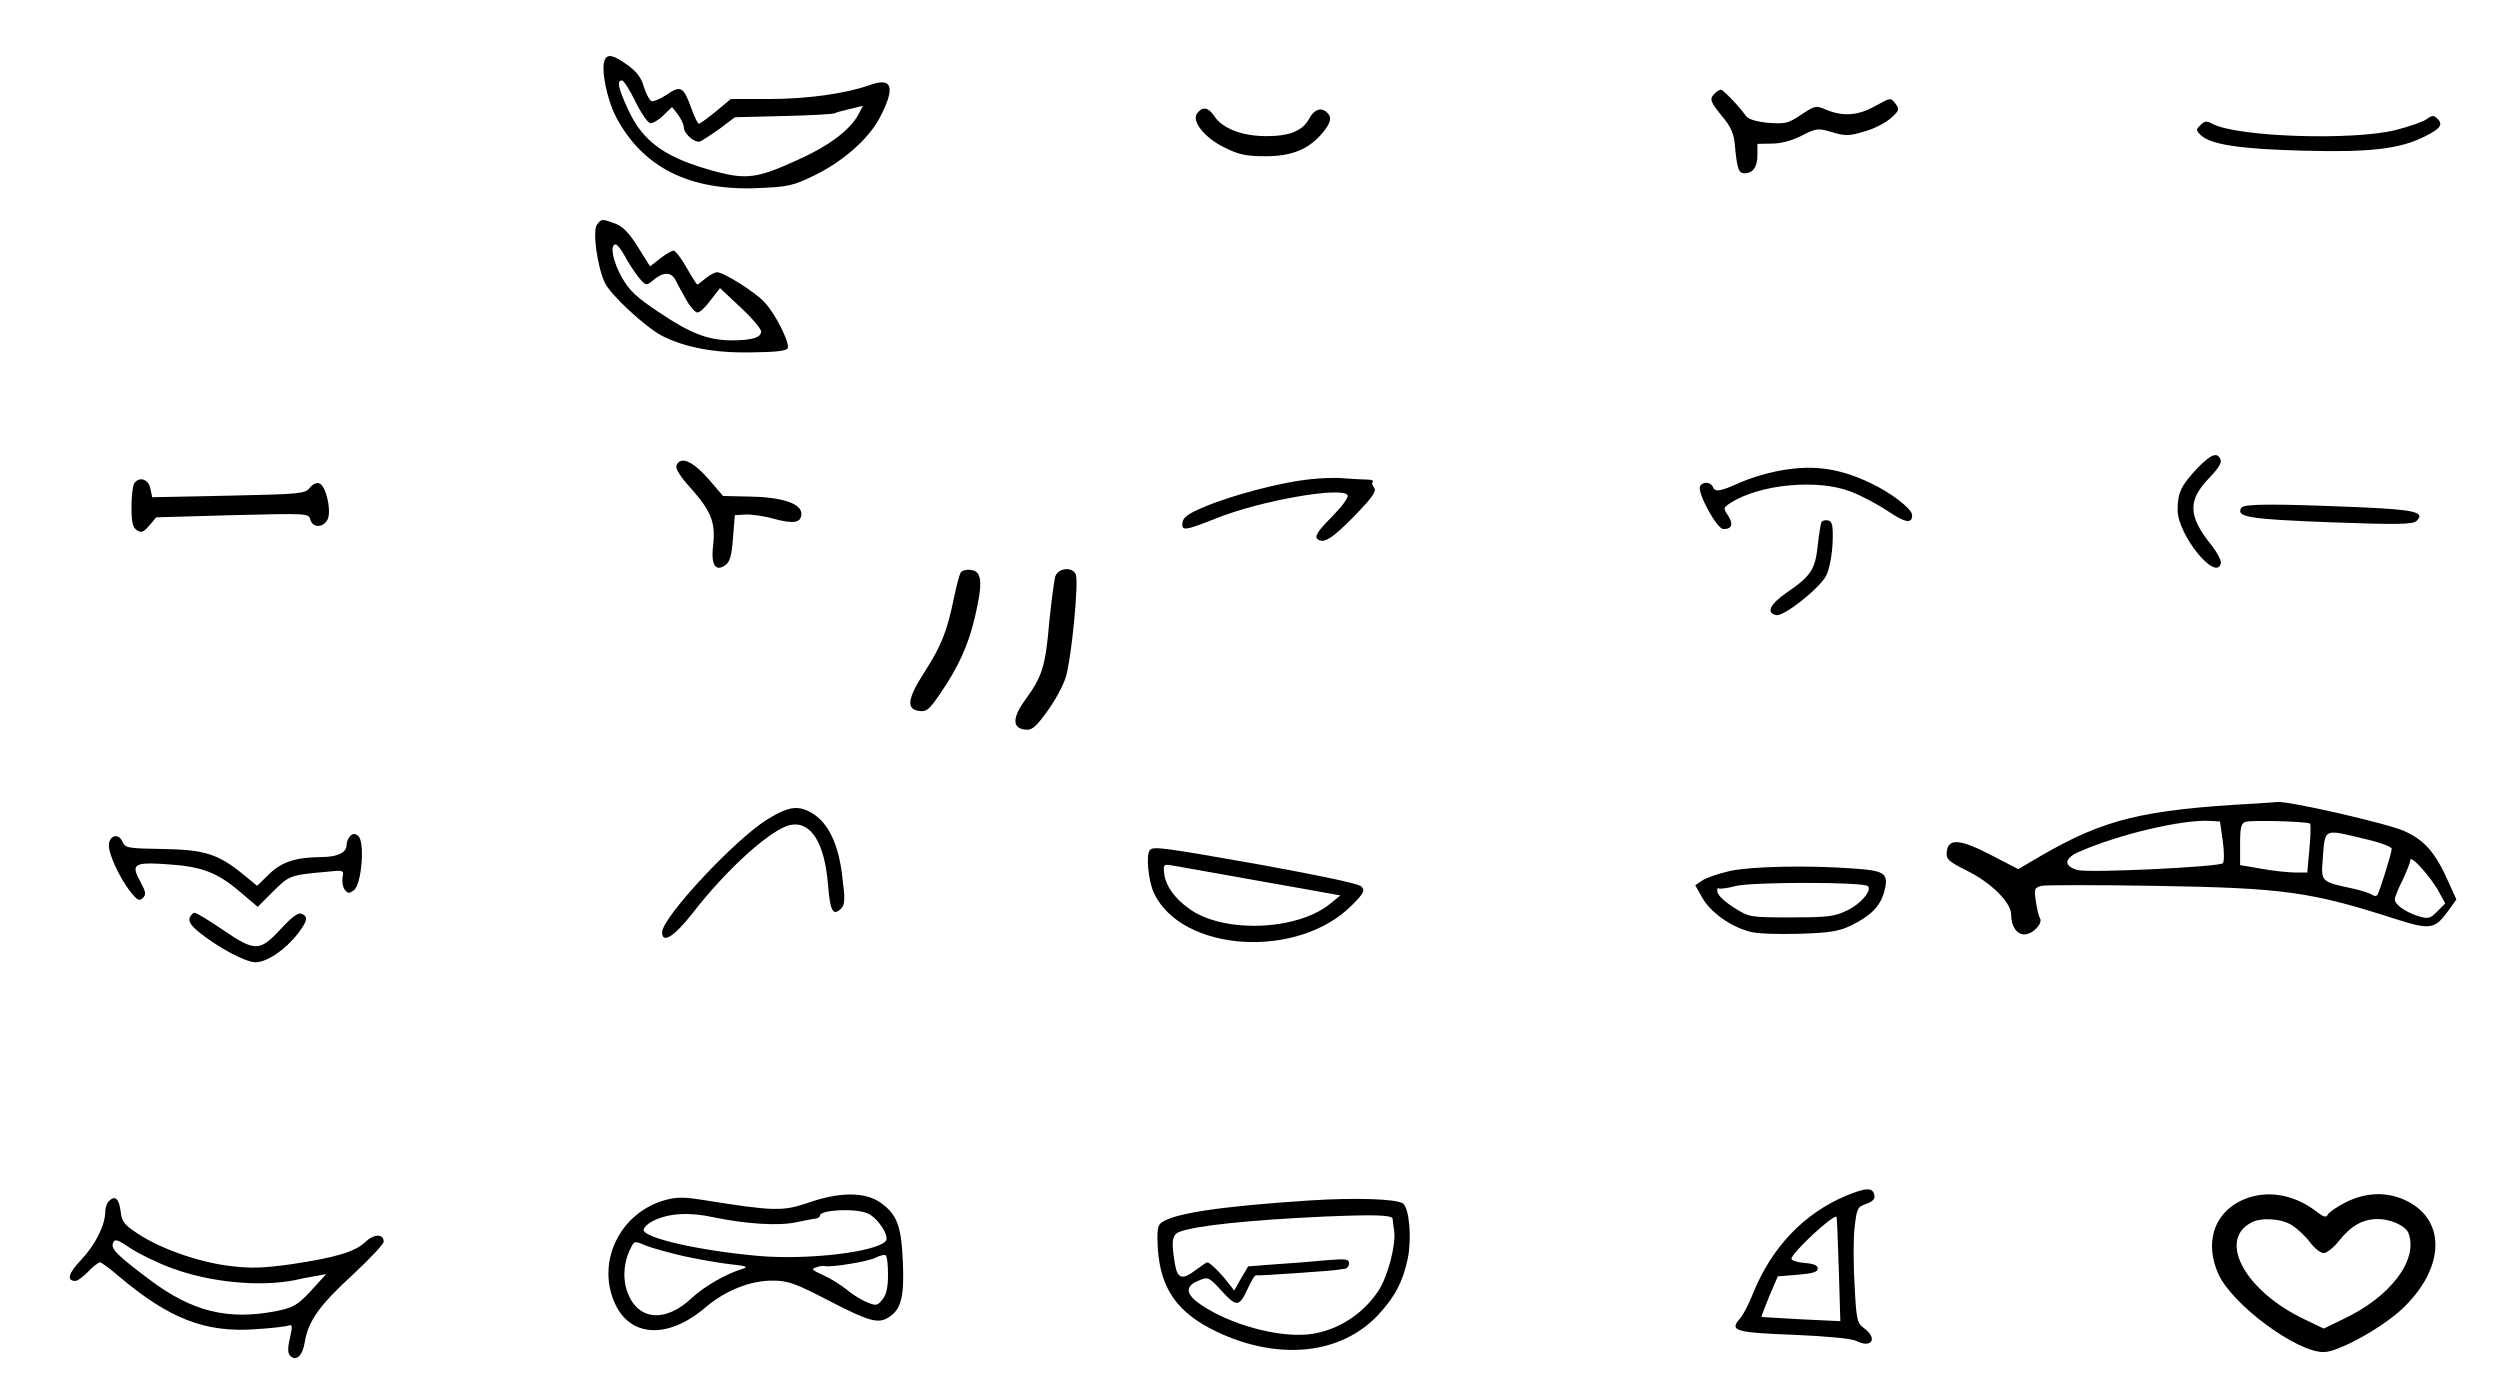 <?xml version="1.0" standalone="no"?>
<!DOCTYPE svg PUBLIC "-//W3C//DTD SVG 20010904//EN"
 "http://www.w3.org/TR/2001/REC-SVG-20010904/DTD/svg10.dtd">
<svg version="1.0" xmlns="http://www.w3.org/2000/svg"
 width="808pt" height="450pt" viewBox="0 0 808 450"
 preserveAspectRatio="xMidYMid meet">
<g transform="translate(0,450) scale(0.1,-0.1)"
fill="#000000" stroke="none">
<path d="M1954 4305 c-12 -30 8 -127 37 -183 86 -163 237 -239 457 -230 98 4
114 7 184 41 91 44 174 117 210 184 53 100 43 135 -31 108 -80 -28 -203 -45
-326 -45 l-123 0 -48 -40 c-27 -22 -52 -40 -55 -40 -4 0 -15 23 -25 51 -25 69
-34 74 -79 43 -21 -14 -43 -23 -49 -21 -7 3 -18 24 -25 46 -8 30 -24 50 -53
71 -46 33 -66 37 -74 15z m99 -132 c18 -37 40 -69 48 -71 9 -1 28 10 43 25
l28 27 19 -24 c10 -14 19 -32 19 -41 0 -21 36 -53 53 -46 7 3 35 21 63 41 l49
37 157 4 c87 2 161 6 166 9 5 3 27 9 50 14 l41 10 -14 -27 c-28 -52 -97 -104
-206 -152 -119 -54 -157 -59 -250 -35 -167 44 -241 96 -290 204 -31 68 -36 92
-19 92 6 0 25 -30 43 -67z"/>
<path d="M5542 4198 c-18 -18 -15 -26 24 -74 28 -33 38 -56 41 -92 7 -77 12
-92 31 -92 28 0 42 20 42 60 l0 35 48 1 c29 0 65 10 96 26 47 24 51 24 97 11
43 -13 55 -13 104 2 31 8 69 28 86 43 28 25 29 29 15 47 -15 20 -15 20 -64 -7
-56 -32 -105 -35 -159 -13 -35 15 -37 14 -82 -16 -42 -28 -51 -30 -106 -26
-39 4 -63 11 -72 22 -23 33 -74 85 -81 85 -5 0 -13 -5 -20 -12z"/>
<path d="M3870 4135 c-21 -25 22 -80 88 -112 46 -23 70 -28 132 -28 85 0 139
22 184 75 29 35 32 52 12 69 -18 15 -40 6 -55 -23 -21 -39 -63 -56 -138 -56
-79 0 -142 25 -168 64 -19 29 -37 33 -55 11z"/>
<path d="M7843 4115 c-12 -9 -57 -24 -99 -35 -138 -35 -514 -23 -594 20 -18
10 -25 9 -38 -4 -15 -15 -15 -17 0 -32 31 -31 127 -46 334 -51 217 -6 313 6
393 47 48 24 58 38 39 56 -12 12 -17 12 -35 -1z"/>
<path d="M1930 3775 c-16 -19 0 -136 25 -189 19 -40 131 -143 184 -171 75 -38
168 -56 288 -54 83 1 116 5 119 14 7 17 -41 113 -75 148 -30 33 -132 97 -153
97 -8 0 -25 -9 -38 -20 -13 -11 -25 -20 -26 -20 -2 0 -18 25 -35 55 -17 30
-36 55 -42 55 -5 0 -25 -11 -43 -25 l-33 -26 -40 64 c-29 46 -49 66 -74 75
-42 15 -42 15 -57 -3z m89 -102 c11 -21 31 -51 44 -68 23 -28 26 -29 44 -14
34 30 60 32 75 6 7 -14 23 -43 36 -66 12 -22 29 -41 36 -41 8 0 27 18 43 40
l30 39 66 -62 c37 -34 67 -70 67 -78 0 -20 -29 -29 -95 -29 -76 0 -135 23
-234 90 -73 48 -97 71 -121 113 -29 51 -40 107 -20 107 5 0 18 -17 29 -37z"/>
<path d="M7103 2988 c-53 -56 -65 -80 -65 -136 0 -81 127 -237 140 -171 1 8
-12 33 -29 55 -78 96 -79 147 -8 220 27 28 40 48 36 58 -10 26 -30 19 -74 -26z"/>
<path d="M2186 2995 c-3 -10 13 -36 45 -71 67 -75 82 -112 74 -184 -8 -66 7
-90 40 -66 14 10 20 31 24 87 l6 74 35 2 c19 1 61 -5 92 -14 64 -17 88 -13 88
17 0 32 -61 53 -164 55 l-89 2 -49 57 c-51 57 -89 73 -102 41z"/>
<path d="M5733 2975 c-34 -7 -83 -23 -110 -35 -64 -29 -80 -31 -87 -14 -6 16
-32 19 -41 3 -12 -18 54 -139 75 -139 28 0 33 16 15 44 -16 23 -15 25 7 40 94
61 283 79 390 37 32 -12 85 -40 118 -62 58 -39 80 -43 80 -14 0 20 -67 72
-135 104 -107 51 -196 61 -312 36z"/>
<path d="M4225 2950 c-89 -10 -245 -51 -332 -88 -51 -21 -69 -34 -71 -50 -4
-29 6 -28 107 12 143 58 408 104 426 76 5 -7 -16 -35 -51 -71 -43 -43 -55 -62
-47 -70 19 -19 48 -1 123 76 56 58 70 78 61 89 -6 7 -8 16 -4 19 3 4 -5 7 -18
7 -13 0 -46 2 -74 4 -27 3 -81 1 -120 -4z"/>
<path d="M434 2938 c-5 -7 -9 -42 -9 -77 0 -50 4 -66 18 -75 14 -9 21 -6 40
16 l22 26 246 7 c243 6 246 6 252 -14 7 -29 45 -27 57 3 11 30 -7 106 -28 114
-9 3 -22 -3 -31 -15 -16 -19 -32 -20 -263 -25 l-246 -5 -6 28 c-6 31 -36 40
-52 17z"/>
<path d="M7244 2859 c-18 -30 22 -37 286 -47 220 -8 267 -7 280 4 30 29 -5 37
-192 45 -269 11 -366 11 -374 -2z"/>
<path d="M5887 2813 c-2 -4 -8 -38 -12 -75 -8 -78 -21 -99 -100 -153 -55 -38
-68 -66 -34 -73 25 -5 142 88 162 129 10 22 18 64 20 105 2 57 -1 69 -15 72
-9 2 -18 -1 -21 -5z"/>
<path d="M3105 2650 c-4 -7 -14 -44 -22 -83 -22 -108 -41 -155 -95 -239 -56
-87 -60 -121 -16 -126 22 -3 32 5 66 55 61 90 91 156 113 249 26 111 23 148
-13 152 -14 2 -29 -2 -33 -8z"/>
<path d="M3411 2638 c-4 -13 -13 -81 -20 -151 -12 -140 -23 -175 -77 -248 -42
-58 -43 -92 -2 -97 23 -3 34 6 72 58 25 34 53 85 61 113 18 60 42 305 32 330
-10 26 -56 22 -66 -5z"/>
<path d="M7290 1903 c-366 -20 -489 -50 -697 -171 l-70 -41 -87 45 c-100 52
-139 56 -144 12 -3 -24 3 -31 65 -62 79 -39 143 -103 143 -142 0 -38 18 -64
43 -64 27 0 61 36 50 53 -4 6 -10 31 -13 54 -6 40 -5 44 18 50 13 3 178 3 365
0 420 -7 503 -18 785 -109 108 -34 122 -31 166 30 l25 35 -24 53 c-43 98 -78
138 -144 168 -56 25 -376 98 -411 94 -8 -1 -40 -3 -70 -5z m-106 -121 c5 -37
5 -67 0 -72 -13 -12 -433 -32 -469 -22 -47 13 -44 39 7 60 131 57 330 103 418
99 l35 -2 9 -63z m282 56 c3 -3 2 -40 -2 -82 l-7 -76 -38 0 c-21 0 -70 5 -109
12 l-70 12 0 67 c0 56 3 68 18 73 21 6 201 1 208 -6z m175 -49 c50 -11 89 -26
89 -32 0 -14 -38 -135 -46 -149 -4 -5 -10 -5 -17 0 -7 5 -35 14 -62 20 -103
22 -104 22 -98 94 8 103 0 99 134 67z m243 -174 l19 -35 -26 -26 c-24 -24 -29
-25 -64 -14 -42 14 -73 37 -73 54 0 6 11 34 25 61 13 28 25 57 25 65 1 19 68
-56 94 -105z"/>
<path d="M2482 1853 c-105 -64 -342 -318 -342 -366 0 -39 39 -14 98 61 112
145 257 275 318 286 65 12 109 -58 120 -192 7 -87 16 -104 42 -79 13 14 14 28
4 106 -12 103 -45 171 -96 202 -45 27 -75 24 -144 -18z"/>
<path d="M1132 1798 c-7 -7 -12 -20 -12 -30 0 -24 -30 -38 -82 -38 -83 -1
-128 -16 -168 -55 l-39 -38 -45 37 c-81 66 -125 80 -261 82 -111 2 -120 3
-129 23 -12 28 -40 23 -44 -7 -4 -27 35 -112 72 -157 20 -25 27 -28 38 -17 11
11 9 20 -8 52 -32 57 -21 64 82 57 115 -7 165 -26 238 -88 l59 -50 50 50 c52
52 54 53 180 64 47 5 49 4 44 -19 -2 -13 1 -31 7 -39 10 -13 14 -14 30 -2 25
19 36 156 14 175 -11 9 -17 9 -26 0z"/>
<path d="M3717 1753 c-14 -13 -6 -99 12 -138 89 -193 467 -217 641 -40 39 39
42 47 30 60 -9 9 -133 35 -325 70 -316 56 -347 60 -358 48z m223 -77 c74 -13
193 -35 264 -47 l128 -23 -33 -27 c-108 -88 -348 -96 -457 -15 -46 33 -74 73
-79 110 -4 30 -2 33 19 30 13 -2 84 -15 158 -28z"/>
<path d="M5591 1685 c-35 -8 -74 -21 -88 -30 l-24 -16 23 -41 c26 -46 91 -93
153 -109 23 -7 91 -9 160 -7 99 3 128 8 166 26 64 31 95 62 108 107 17 62 6
71 -100 78 -145 11 -328 7 -398 -8z m446 -49 c14 -13 -22 -57 -66 -78 -41 -20
-61 -23 -181 -23 -133 0 -136 0 -185 31 -27 17 -52 39 -54 50 -2 10 0 16 3 13
3 -3 28 0 54 7 49 14 415 14 429 0z"/>
<path d="M613 1534 c-4 -12 5 -26 28 -45 61 -50 152 -99 185 -99 37 0 97 41
137 93 31 41 34 55 11 64 -11 4 -32 -12 -68 -51 -67 -72 -82 -72 -186 -1 -44
30 -85 55 -91 55 -5 0 -12 -7 -16 -16z"/>
<path d="M5968 636 c-137 -57 -242 -167 -302 -316 -14 -35 -33 -71 -42 -81
-36 -40 -16 -46 172 -53 111 -5 188 -12 204 -20 49 -25 70 8 25 41 -23 17 -25
26 -31 138 -4 67 -4 151 0 187 7 62 9 67 37 77 21 7 30 16 27 28 -5 26 -26 25
-90 -1z m-25 -239 l5 -167 -126 6 c-70 4 -128 7 -129 8 -1 1 11 30 25 66 l28
65 64 5 c49 4 65 9 65 20 0 10 -13 16 -42 18 -24 2 -43 8 -43 14 0 18 137 146
146 135 1 -1 4 -77 7 -170z"/>
<path d="M2610 612 c-80 -27 -109 -27 -333 9 -62 10 -87 11 -125 1 -146 -39
-226 -198 -165 -334 50 -111 173 -117 295 -12 64 54 145 86 217 85 47 0 73 -9
182 -66 132 -68 160 -75 195 -50 37 25 47 67 42 177 -5 118 -19 154 -75 193
-50 33 -130 33 -233 -3z m195 -34 c33 -15 72 -75 57 -90 -36 -36 -258 -61
-412 -47 -191 17 -370 58 -370 84 0 7 14 21 31 29 49 25 117 29 194 12 105
-22 213 -29 270 -16 28 6 56 11 63 12 6 1 12 5 12 9 0 19 116 25 155 7z m-595
-138 c47 -10 114 -22 150 -26 51 -5 60 -9 40 -15 -50 -14 -126 -58 -164 -94
-86 -81 -174 -73 -208 18 -17 46 -12 102 13 148 9 18 12 18 47 3 20 -8 75 -23
122 -34z m660 -59 c0 -42 -5 -65 -18 -81 -17 -21 -20 -21 -52 -8 -19 8 -49 27
-66 42 -18 14 -51 35 -74 45 -36 16 -39 20 -22 25 11 4 24 6 28 4 20 -5 141
15 164 27 14 7 28 11 32 8 5 -2 8 -30 8 -62z"/>
<path d="M7240 618 c-87 -44 -114 -138 -70 -236 45 -99 252 -252 340 -252 46
0 183 75 251 137 139 129 148 286 19 351 -62 31 -131 30 -199 -4 -29 -15 -55
-33 -58 -40 -4 -10 -13 -8 -37 11 -78 59 -169 71 -246 33z m166 -77 c18 -11
44 -35 59 -55 15 -20 35 -36 45 -36 10 0 33 18 50 40 39 49 77 70 125 70 42 0
90 -22 99 -45 33 -87 -58 -207 -212 -279 l-62 -30 -62 30 c-190 90 -281 254
-173 312 31 18 97 14 131 -7z"/>
<path d="M352 618 c-7 -7 -12 -22 -12 -35 0 -43 -33 -108 -78 -155 -41 -43
-48 -68 -18 -68 7 0 25 14 41 30 16 17 33 30 38 30 5 0 32 -20 60 -44 163
-138 280 -184 443 -172 51 3 100 9 107 12 12 4 13 -2 4 -41 -8 -33 -7 -49 1
-57 19 -19 40 0 47 44 11 68 47 119 155 218 55 51 100 99 100 107 0 26 -31 26
-59 -1 -34 -32 -94 -50 -240 -72 -95 -13 -130 -14 -203 -5 -99 13 -219 55
-293 104 -43 28 -51 38 -55 71 -5 42 -18 54 -38 34z m204 -217 c125 -46 285
-61 399 -38 11 3 38 8 60 12 l39 7 -49 -54 c-44 -47 -57 -54 -110 -65 -156
-31 -273 -3 -410 100 -104 78 -127 100 -120 119 6 15 13 13 58 -17 29 -19 89
-48 133 -64z"/>
<path d="M4230 620 c-288 -19 -441 -42 -478 -73 -11 -8 -13 -29 -10 -82 9
-131 63 -208 190 -269 200 -95 402 -74 522 54 54 58 80 107 96 183 13 64 5
160 -15 177 -19 15 -151 20 -305 10z m271 -59 c0 -3 2 -21 5 -40 6 -46 -21
-147 -51 -193 -52 -79 -139 -132 -229 -141 -100 -9 -249 32 -343 95 -49 33
-54 58 -16 76 38 17 38 17 84 -33 47 -51 55 -49 84 15 10 21 20 38 24 38 7 -2
252 15 264 18 4 1 14 2 22 3 8 0 15 8 15 17 0 15 -9 16 -72 11 -40 -4 -114
-10 -164 -13 l-90 -7 -23 -39 -22 -39 -22 28 c-23 30 -57 63 -65 63 -3 0 -20
-12 -39 -26 -42 -32 -58 -27 -66 23 -12 71 -9 93 16 102 53 20 227 38 467 49
165 7 219 5 221 -7z"/>
</g>
</svg>
